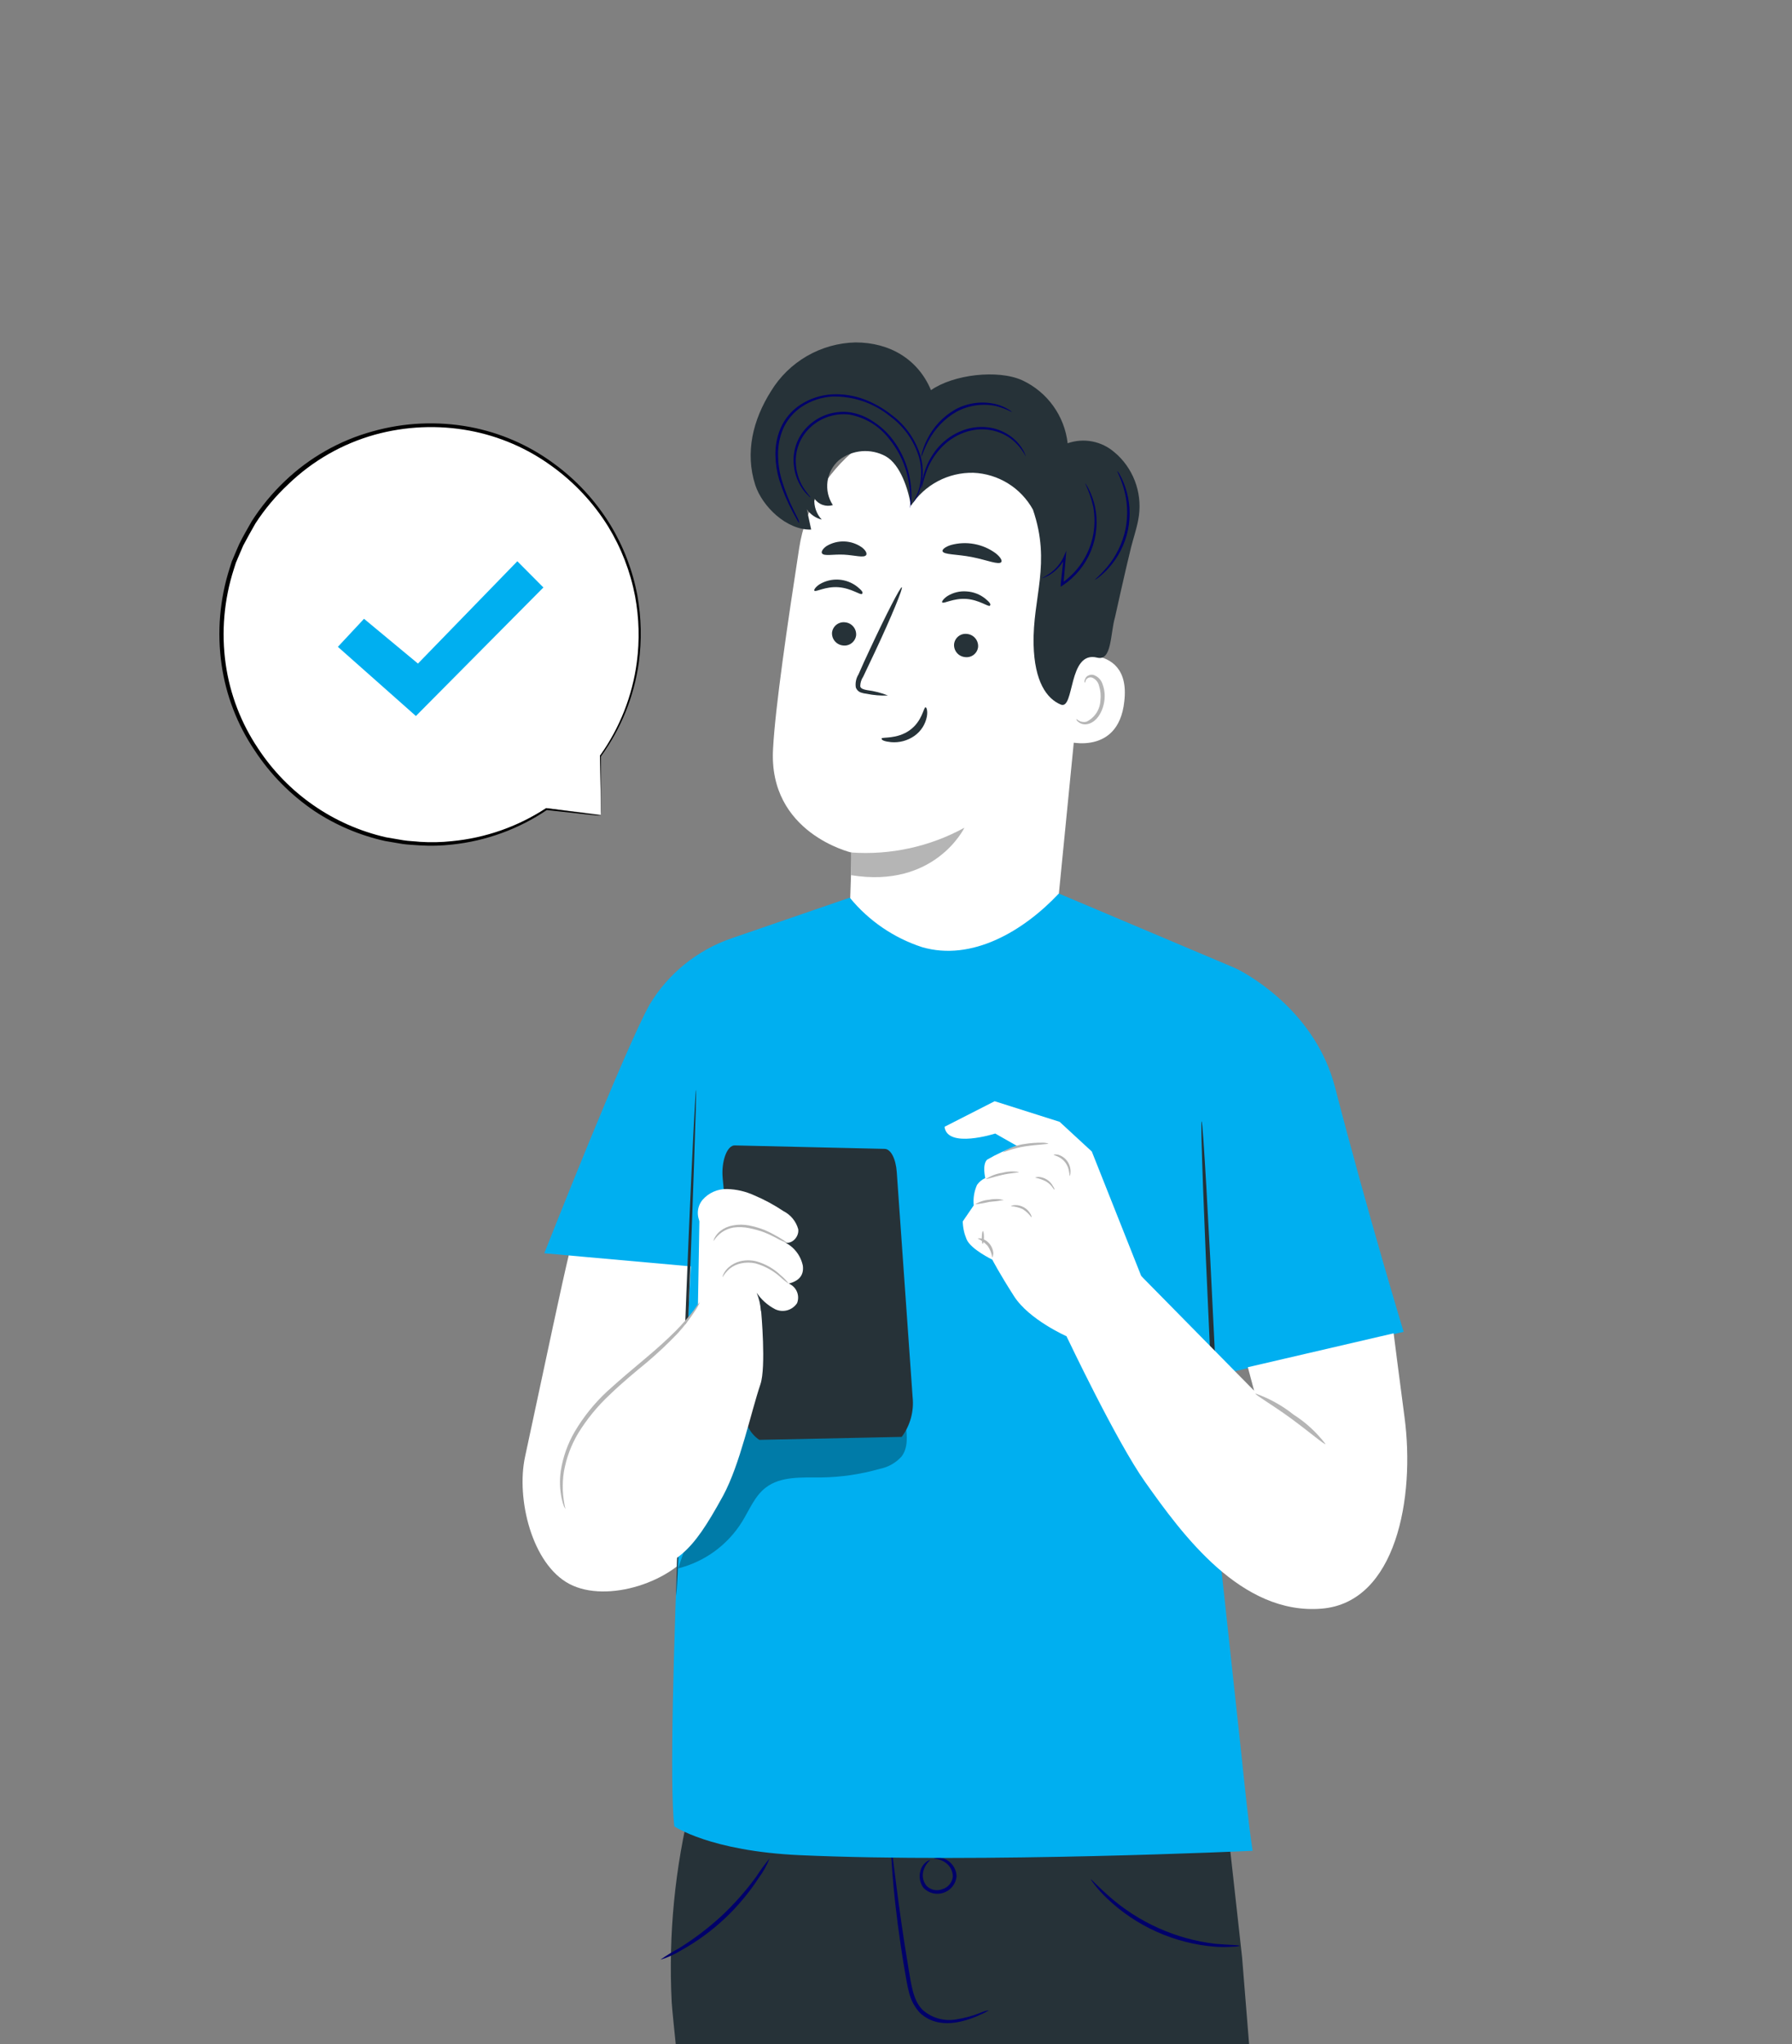 <svg width="307" height="350" viewBox="0 0 307 350" fill="none" xmlns="http://www.w3.org/2000/svg">
<rect x="0" y="0" width="307" height="350" fill="#808080" stroke="none"/>
<g clip-path="url(#clip0_11_283)">
<path d="M102.926 139.496L93.587 138.367C86.135 143.342 77.089 145.352 68.229 144.002C59.369 142.651 51.335 138.038 45.706 131.069C40.077 124.1 37.26 115.279 37.81 106.34C38.359 97.401 42.235 88.991 48.675 82.763C55.115 76.534 63.654 72.938 72.612 72.681C81.571 72.424 90.302 75.525 97.089 81.374C103.876 87.223 108.229 95.397 109.29 104.29C110.352 113.182 108.046 122.15 102.827 129.431L102.926 139.496Z" fill="white"/>
<path d="M102.926 139.496C102.926 139.496 102.926 139.256 102.926 138.805C102.926 138.353 102.926 137.704 102.926 136.856C102.926 135.134 102.841 132.621 102.784 129.416L102.996 129.515C102.984 129.528 102.97 129.538 102.954 129.544C102.939 129.551 102.922 129.554 102.904 129.554C102.887 129.554 102.87 129.551 102.855 129.544C102.839 129.538 102.825 129.528 102.813 129.515C102.796 129.49 102.787 129.461 102.787 129.431C102.787 129.4 102.796 129.371 102.813 129.346C106.181 124.621 108.339 119.144 109.1 113.393C109.594 109.636 109.494 105.825 108.803 102.099C107.996 97.868 106.431 93.817 104.183 90.141C101.666 86.092 98.377 82.577 94.505 79.793C90.332 76.757 85.535 74.688 80.462 73.737C75.063 72.735 69.507 72.971 64.214 74.428C58.652 75.981 53.563 78.892 49.407 82.899C47.254 84.903 45.356 87.165 43.756 89.633C43.035 90.889 42.343 92.132 41.665 93.416L40.817 95.393L40.407 96.367L40.082 97.383C38.374 102.655 37.891 108.246 38.669 113.732C39.409 118.891 41.302 123.818 44.208 128.146C49.273 135.86 57.132 141.315 66.135 143.365L69.102 143.873C70.077 144.028 71.052 144.042 71.928 144.141C73.755 144.26 75.589 144.223 77.41 144.028C83.166 143.479 88.703 141.541 93.544 138.381H93.629L100.51 139.285L102.318 139.539L102.954 139.638H102.361L100.58 139.454L93.601 138.692H93.686C88.842 141.964 83.267 143.995 77.452 144.607C75.609 144.818 73.751 144.866 71.9 144.748C70.939 144.664 69.964 144.649 68.975 144.508L65.966 144C61.666 143.045 57.577 141.313 53.9 138.889C49.813 136.134 46.316 132.592 43.614 128.471C40.651 124.078 38.719 119.074 37.963 113.831C37.155 108.247 37.639 102.553 39.376 97.186L39.701 96.155L40.125 95.153C40.422 94.489 40.704 93.741 40.987 93.148C41.622 91.821 42.399 90.565 43.106 89.28C44.708 86.775 46.605 84.471 48.757 82.419C52.989 78.362 58.165 75.422 63.818 73.864C69.258 72.333 74.977 72.077 80.532 73.115C85.693 74.088 90.57 76.206 94.802 79.313C98.713 82.149 102.026 85.728 104.55 89.845C106.825 93.581 108.4 97.7 109.199 102C109.874 105.781 109.955 109.644 109.439 113.449C108.628 119.251 106.401 124.763 102.954 129.501L102.756 129.332C102.768 129.319 102.782 129.31 102.798 129.303C102.814 129.296 102.831 129.293 102.848 129.293C102.865 129.293 102.882 129.296 102.898 129.303C102.914 129.31 102.928 129.319 102.94 129.332C102.946 129.345 102.949 129.359 102.949 129.374C102.949 129.389 102.946 129.403 102.94 129.416V136.941C102.94 137.76 102.94 138.353 102.94 138.861C102.94 139.369 102.926 139.496 102.926 139.496Z" fill="black"/>
<path d="M57.884 110.753L62.363 105.953L71.603 113.619L88.628 96.099L93.092 100.588L71.25 122.598L57.884 110.753Z" fill="#00AFF0"/>
<path d="M136.919 93.812C137.959 87.083 141.496 80.993 146.826 76.752C152.156 72.512 158.889 70.432 165.684 70.927L167.097 71.026C182.13 73.002 188.841 86.88 186.453 101.845L181.211 154.955L180.957 165.925L145.141 169.172L145.919 145.991C145.919 145.991 131.564 142.687 132.44 128.174C132.807 121.158 134.912 106.786 136.919 93.812Z" fill="white"/>
<path d="M145.791 145.962C152.54 146.447 159.285 144.976 165.218 141.727C165.218 141.727 160.174 152.202 145.791 149.845V145.962Z" fill="#B5B5B5"/>
<path d="M142.542 108.282C142.498 108.822 142.667 109.357 143.013 109.774C143.359 110.191 143.854 110.456 144.393 110.513C144.654 110.551 144.921 110.537 145.177 110.471C145.433 110.406 145.674 110.29 145.886 110.132C146.097 109.973 146.275 109.774 146.409 109.546C146.543 109.318 146.631 109.066 146.667 108.805C146.715 108.263 146.547 107.724 146.201 107.304C145.855 106.884 145.358 106.617 144.817 106.56C144.554 106.522 144.286 106.537 144.029 106.603C143.772 106.67 143.531 106.786 143.319 106.947C143.108 107.107 142.93 107.307 142.797 107.537C142.663 107.766 142.577 108.019 142.542 108.282Z" fill="#263238"/>
<path d="M139.518 101.139C139.759 101.421 141.412 100.377 143.644 100.546C145.876 100.715 147.43 101.958 147.685 101.689C147.939 101.421 147.586 101.068 146.922 100.504C146.002 99.764 144.878 99.326 143.7 99.247C142.542 99.17 141.387 99.451 140.394 100.052C139.674 100.532 139.405 101.012 139.518 101.139Z" fill="#263238"/>
<path d="M163.452 110.273C163.404 110.811 163.57 111.346 163.914 111.764C164.257 112.181 164.751 112.446 165.289 112.504C165.551 112.545 165.819 112.534 166.077 112.47C166.334 112.406 166.576 112.291 166.789 112.132C167.001 111.972 167.179 111.772 167.312 111.542C167.445 111.313 167.531 111.059 167.563 110.795C167.607 110.256 167.441 109.721 167.098 109.303C166.756 108.884 166.264 108.615 165.727 108.551C165.463 108.509 165.194 108.521 164.936 108.585C164.677 108.65 164.434 108.766 164.222 108.927C164.009 109.088 163.832 109.29 163.699 109.522C163.567 109.753 163.483 110.008 163.452 110.273Z" fill="#263238"/>
<path d="M161.417 103.144C161.658 103.44 163.311 102.395 165.543 102.551C167.775 102.706 169.329 103.962 169.584 103.708C169.838 103.454 169.485 103.087 168.807 102.508C167.893 101.771 166.772 101.337 165.599 101.266C164.44 101.172 163.28 101.454 162.293 102.071C161.573 102.551 161.304 103.059 161.417 103.144Z" fill="#263238"/>
<path d="M152.121 119.082C150.972 118.631 149.771 118.322 148.546 118.165C147.981 118.066 147.444 117.911 147.374 117.515C147.375 116.926 147.552 116.351 147.882 115.864L149.889 111.628C152.714 105.628 154.735 100.673 154.495 100.56C154.254 100.447 151.796 105.233 148.999 111.233C148.335 112.645 147.685 114.057 147.077 115.468C146.665 116.129 146.5 116.914 146.611 117.685C146.679 117.89 146.793 118.077 146.945 118.231C147.097 118.386 147.282 118.503 147.487 118.574C147.797 118.684 148.12 118.756 148.448 118.786C149.654 119.04 150.889 119.139 152.121 119.082Z" fill="#263238"/>
<path d="M158.564 121.101C158.21 121.101 158.027 123.473 155.837 125.04C153.647 126.607 151.075 126.155 151.033 126.452C150.991 126.748 151.57 126.96 152.658 127.073C154.075 127.197 155.491 126.817 156.656 126C157.773 125.214 158.538 124.024 158.79 122.682C158.959 121.722 158.733 121.101 158.564 121.101Z" fill="#263238"/>
<path d="M161.474 94.376C161.658 94.998 163.904 94.871 166.49 95.379C169.075 95.887 171.152 96.791 171.548 96.226C171.717 95.972 171.392 95.379 170.573 94.729C169.485 93.933 168.232 93.391 166.906 93.147C165.58 92.903 164.215 92.961 162.915 93.318C161.926 93.628 161.403 94.08 161.474 94.376Z" fill="#263238"/>
<path d="M140.818 94.743C141.171 95.28 142.74 94.871 144.59 94.969C146.441 95.068 147.981 95.562 148.377 95.054C148.561 94.814 148.377 94.292 147.699 93.755C146.818 93.12 145.77 92.757 144.685 92.711C143.6 92.666 142.525 92.941 141.595 93.501C140.917 93.981 140.663 94.489 140.818 94.743Z" fill="#263238"/>
<path d="M183.09 115.765C183.145 115.234 183.308 114.721 183.568 114.255C183.828 113.789 184.18 113.382 184.604 113.057C185.027 112.732 185.512 112.496 186.029 112.365C186.546 112.233 187.084 112.208 187.612 112.292C190.31 112.744 193.263 114.494 192.613 120.071C191.582 129.953 181.847 126.875 181.861 126.593C181.875 126.311 182.61 119.915 183.09 115.765Z" fill="white"/>
<path d="M184.419 123.106C184.419 123.106 184.574 123.247 184.857 123.417C185.249 123.632 185.71 123.688 186.142 123.572C186.826 123.238 187.408 122.726 187.825 122.09C188.243 121.454 188.481 120.718 188.516 119.958C188.624 119.114 188.546 118.256 188.29 117.445C188.222 117.135 188.082 116.845 187.881 116.599C187.679 116.354 187.422 116.16 187.131 116.033C186.937 115.963 186.725 115.96 186.53 116.027C186.334 116.094 186.168 116.226 186.057 116.4C185.902 116.668 185.944 116.866 185.888 116.88C185.831 116.894 185.69 116.697 185.888 116.301C185.961 116.059 186.122 115.852 186.34 115.722C186.486 115.632 186.649 115.571 186.819 115.545C186.989 115.518 187.162 115.526 187.329 115.567C187.701 115.689 188.038 115.9 188.311 116.18C188.584 116.46 188.785 116.802 188.897 117.177C189.229 118.079 189.331 119.049 189.194 120C188.926 121.977 187.781 123.741 186.241 123.995C185.967 124.048 185.684 124.038 185.415 123.964C185.145 123.891 184.896 123.757 184.687 123.572C184.404 123.36 184.376 123.134 184.419 123.106Z" fill="#B5B5B5"/>
<path d="M191.017 105.699C190.197 108.522 190.494 113.252 187.965 112.602C182.921 111.332 184.136 121.652 181.72 120.635C179.304 119.619 177.227 116.711 177.072 110.358C176.888 102.311 180.123 96.494 176.959 87.261C175.945 85.422 174.474 83.874 172.687 82.769C170.9 81.664 168.858 81.037 166.758 80.951C164.642 80.904 162.548 81.399 160.677 82.387C158.805 83.375 157.217 84.824 156.063 86.598C155.611 83.774 154.24 79.539 151.739 78.127C150.486 77.441 149.059 77.138 147.634 77.256C146.21 77.374 144.852 77.908 143.729 78.791C142.655 79.731 141.958 81.028 141.766 82.442C141.574 83.856 141.899 85.292 142.683 86.485C142.104 86.66 141.484 86.644 140.914 86.441C140.345 86.238 139.855 85.857 139.518 85.355C139.465 86.012 139.55 86.672 139.766 87.295C139.983 87.917 140.327 88.487 140.776 88.969C139.735 88.709 138.825 88.076 138.219 87.191C138.473 88.362 138.713 89.52 138.967 90.678C134.729 90.791 130.575 86.682 129.388 83.04C127.608 77.492 128.979 71.901 132.087 66.974C133.606 64.484 135.727 62.414 138.254 60.957C140.782 59.499 143.636 58.699 146.554 58.631C152.375 58.631 157.25 61.454 159.496 66.805C163.282 64.136 170.94 63.205 175.15 65.125C177.256 66.108 179.075 67.615 180.433 69.501C181.791 71.386 182.643 73.588 182.907 75.897C184.262 75.422 185.719 75.316 187.129 75.589C188.539 75.862 189.852 76.504 190.932 77.449L191.469 77.915C192.949 79.326 194.049 81.089 194.664 83.04C195.279 84.99 195.39 87.064 194.987 89.068C194.676 90.692 194.111 92.358 193.786 93.656C192.811 97.567 191.017 105.699 191.017 105.699Z" fill="#263238"/>
<path d="M138.854 85.158C138.854 85.158 138.727 85.158 138.515 84.889C138.208 84.617 137.929 84.314 137.682 83.986C136.75 82.752 136.173 81.288 136.014 79.751C135.874 78.614 135.978 77.461 136.319 76.368C136.66 75.275 137.23 74.267 137.992 73.412C138.931 72.362 140.11 71.557 141.43 71.065C142.749 70.573 144.169 70.409 145.565 70.588C147.004 70.809 148.375 71.349 149.578 72.169C150.712 72.893 151.727 73.789 152.587 74.823C155.001 77.786 156.256 81.523 156.119 85.341C156.119 85.878 156.119 86.287 155.992 86.569C155.982 86.714 155.953 86.856 155.907 86.993C156.045 84.947 155.85 82.892 155.328 80.908C154.728 78.774 153.688 76.788 152.276 75.078C150.612 72.936 148.219 71.479 145.551 70.984C144.22 70.82 142.868 70.98 141.611 71.45C140.355 71.919 139.23 72.684 138.332 73.68C137.599 74.493 137.045 75.452 136.707 76.493C136.368 77.534 136.253 78.634 136.368 79.722C136.499 81.208 137.015 82.633 137.865 83.859C138.459 84.706 138.883 85.129 138.854 85.158Z" fill="#00006A"/>
<path d="M136.905 89.591C136.787 89.443 136.687 89.282 136.608 89.111C136.424 88.786 136.156 88.306 135.831 87.699C134.882 85.931 134.101 84.078 133.5 82.165C133.102 80.83 132.884 79.449 132.85 78.056C132.798 76.446 133.092 74.843 133.712 73.355C134.425 71.701 135.609 70.292 137.117 69.303C138.727 68.256 140.582 67.644 142.499 67.525C144.425 67.421 146.35 67.725 148.151 68.414C149.804 69.056 151.352 69.941 152.743 71.04C155.174 72.835 156.939 75.388 157.758 78.296C158.276 80.266 158.172 82.346 157.461 84.254C157.27 84.751 157.024 85.224 156.727 85.666C156.633 85.834 156.514 85.986 156.374 86.118C156.745 85.494 157.057 84.837 157.306 84.155C157.933 82.275 157.987 80.25 157.461 78.339C156.62 75.506 154.873 73.027 152.488 71.28C149.7 69.011 146.193 67.81 142.598 67.892C140.751 68.005 138.965 68.593 137.413 69.6C135.977 70.538 134.844 71.872 134.15 73.44C133.547 74.879 133.254 76.427 133.288 77.986C133.302 79.347 133.496 80.7 133.867 82.009C134.431 83.915 135.164 85.768 136.057 87.544L136.763 88.955C136.836 89.16 136.884 89.374 136.905 89.591Z" fill="#00006A"/>
<path d="M187.513 99.289C187.513 99.289 188.431 98.541 189.646 97.115C191.212 95.249 192.298 93.03 192.811 90.649C193.294 88.263 193.177 85.794 192.472 83.463C191.935 81.671 191.327 80.64 191.398 80.64C191.586 80.842 191.743 81.07 191.864 81.318C192.223 81.978 192.526 82.668 192.768 83.379C193.583 85.749 193.744 88.296 193.234 90.75C192.725 93.204 191.563 95.476 189.872 97.327C189.366 97.886 188.813 98.4 188.219 98.866C188.007 99.042 187.768 99.185 187.513 99.289Z" fill="#00006A"/>
<path d="M178.485 99.007C178.485 99.007 178.979 98.781 179.77 98.245C180.865 97.492 181.73 96.451 182.271 95.238L182.681 94.292L182.596 95.322C182.469 96.734 182.328 98.329 182.172 100.066L181.847 99.868C183.266 98.9 184.478 97.66 185.414 96.221C186.35 94.781 186.991 93.171 187.301 91.482C187.572 89.941 187.572 88.365 187.301 86.824C186.991 85.409 186.516 84.035 185.888 82.729C185.888 82.729 185.959 82.8 186.072 82.969C186.233 83.214 186.38 83.469 186.51 83.732C187.004 84.692 187.369 85.712 187.597 86.767C188.123 89.303 187.879 91.938 186.897 94.334C185.916 96.731 184.241 98.781 182.087 100.221L181.72 100.461V100.024C181.904 98.287 182.073 96.678 182.229 95.294L182.554 95.379C181.96 96.63 181.018 97.684 179.841 98.414C179.519 98.602 179.183 98.767 178.838 98.908C178.727 98.962 178.607 98.995 178.485 99.007Z" fill="#00006A"/>
<path d="M175.73 78.141C175.158 77.06 174.38 76.101 173.441 75.318C172.399 74.489 171.173 73.923 169.866 73.666C168.271 73.362 166.622 73.509 165.105 74.089C163.575 74.661 162.204 75.591 161.107 76.8C160.208 77.79 159.478 78.92 158.945 80.146C158.493 81.296 158.134 82.481 157.871 83.689C157.841 83.354 157.865 83.015 157.942 82.687C158.083 81.774 158.325 80.879 158.662 80.019C159.17 78.739 159.891 77.555 160.796 76.518C161.93 75.253 163.356 74.284 164.95 73.694C166.545 73.09 168.279 72.948 169.951 73.285C171.311 73.572 172.579 74.192 173.639 75.092C174.347 75.697 174.937 76.43 175.376 77.252C175.488 77.477 175.587 77.707 175.673 77.944C175.73 78.042 175.744 78.127 175.73 78.141Z" fill="#00006A"/>
<path d="M173.412 70.588C172.544 70.14 171.63 69.785 170.686 69.529C168.374 69.035 165.961 69.375 163.876 70.489C161.823 71.665 160.151 73.404 159.058 75.501C158.196 77.111 157.914 78.226 157.843 78.198C157.847 77.928 157.894 77.661 157.984 77.407C158.186 76.703 158.451 76.017 158.775 75.36C159.832 73.153 161.537 71.321 163.664 70.108C165.825 68.94 168.347 68.627 170.728 69.233C171.44 69.421 172.12 69.711 172.748 70.094C172.995 70.221 173.22 70.388 173.412 70.588Z" fill="#00006A"/>
<path d="M118.41 308.598C115.611 319.787 114.488 331.329 115.076 342.847C115.458 350.16 138.953 561.247 138.953 561.247L168.821 558.565L163.664 361.2L164.907 362.315C164.907 362.315 182.709 445.355 183.896 458.485C184.955 470.273 199.155 565.059 199.155 565.059L228.146 563.647L221.576 443.817L212.788 335.111L209.27 303.431L118.41 308.598Z" fill="#263238"/>
<path d="M169.414 344.188C168.973 344.49 168.499 344.741 168.001 344.936C166.684 345.571 165.287 346.022 163.848 346.278C162.833 346.453 161.796 346.453 160.782 346.278C159.597 346.047 158.501 345.49 157.617 344.668C156.712 343.697 156.071 342.511 155.752 341.224C155.399 339.925 155.201 338.569 154.961 337.2C154.028 331.708 153.421 326.696 153.082 323.082C152.912 321.275 152.813 319.793 152.757 318.776C152.693 318.247 152.693 317.711 152.757 317.181C152.904 317.693 152.998 318.218 153.039 318.748C153.181 319.906 153.364 321.346 153.576 322.983C154.042 326.612 154.721 331.595 155.653 337.101C156.119 339.812 156.43 342.565 158.083 344.16C158.846 344.832 159.749 345.326 160.726 345.607C161.703 345.888 162.731 345.948 163.734 345.783C165.146 345.568 166.529 345.199 167.86 344.682C168.355 344.451 168.877 344.285 169.414 344.188Z" fill="#00006A"/>
<path d="M159.99 318.24C159.99 318.24 160.217 318.071 160.683 318.042C161.354 318.051 162.004 318.28 162.534 318.692C162.94 318.994 163.272 319.386 163.505 319.836C163.738 320.286 163.864 320.783 163.876 321.289C163.812 321.914 163.572 322.508 163.183 323.001C162.794 323.493 162.272 323.865 161.679 324.073C161.086 324.28 160.446 324.314 159.834 324.172C159.222 324.029 158.664 323.715 158.224 323.266C157.924 322.868 157.717 322.407 157.619 321.919C157.521 321.43 157.535 320.925 157.659 320.442C157.8 319.785 158.171 319.199 158.705 318.791C159.086 318.508 159.341 318.48 159.355 318.508C158.738 319.035 158.311 319.749 158.14 320.541C158.057 320.95 158.066 321.373 158.166 321.778C158.266 322.183 158.455 322.561 158.719 322.885C159.064 323.247 159.51 323.496 159.999 323.599C160.489 323.703 160.998 323.655 161.46 323.464C161.935 323.321 162.358 323.042 162.675 322.66C162.992 322.278 163.188 321.811 163.24 321.318C163.237 320.899 163.145 320.486 162.97 320.107C162.794 319.727 162.54 319.389 162.223 319.115C161.594 318.589 160.81 318.281 159.99 318.24Z" fill="#00006A"/>
<path d="M212.379 333.177C212.007 333.281 211.621 333.328 211.234 333.318C210.195 333.394 209.151 333.394 208.112 333.318C201.182 332.758 194.656 329.832 189.632 325.031C188.875 324.311 188.172 323.537 187.527 322.715C187.075 322.137 186.849 321.798 186.891 321.77C186.933 321.741 188.021 322.941 189.971 324.664C195.068 329.165 201.415 332.011 208.168 332.824C210.74 333.05 212.365 333.007 212.379 333.177Z" fill="#00006A"/>
<path d="M131.847 318.198C131.375 319.39 130.748 320.515 129.982 321.544C128.298 324.129 126.305 326.499 124.048 328.602C121.797 330.699 119.296 332.51 116.602 333.995C115.518 334.665 114.349 335.187 113.126 335.548C114.164 334.833 115.24 334.173 116.348 333.572C118.919 331.974 121.336 330.14 123.567 328.094C125.779 326.025 127.789 323.751 129.572 321.304C130.268 320.224 131.028 319.187 131.847 318.198Z" fill="#00006A"/>
<path d="M102.191 198.96C97.755 211.906 98.249 210.791 89.942 249.473C88.416 256.617 91.114 267.826 97.557 271.214C103.999 274.602 115.443 270.875 119.272 264.664L125.432 206.287L102.191 198.96Z" fill="white"/>
<path d="M209.285 269.111L209.101 238.348L209.228 235.327L240.466 228.042C240.466 228.042 234.334 207.854 228.711 186.155C225.462 173.619 214.653 167.322 212.04 165.967L211.46 165.699L181.395 152.993C175.32 159.459 166.475 164.654 157.956 162.169C153.105 160.586 148.81 157.647 145.579 153.699L125.333 160.659C119.481 162.666 114.52 166.663 111.318 171.953C107.079 179.506 93.53 213.882 93.248 214.588L118.34 216.833C118.34 216.833 113.889 298.179 115.514 312.706C115.514 312.706 121.618 316.941 136.989 317.647C168.185 319.059 214.597 316.899 214.597 316.899C213.862 312.212 213.099 304.377 212.675 300.409L209.285 269.111Z" fill="#00AFF0"/>
<path d="M119.244 186.607C119.371 186.607 118.707 206.005 117.761 229.92C116.814 253.835 115.938 273.233 115.853 273.233C115.768 273.233 116.39 253.835 117.266 229.906C118.142 205.976 119.117 186.593 119.244 186.607Z" fill="#263238"/>
<path d="M205.851 192C205.639 192 206.261 209.224 207.264 230.442C208.267 251.661 209.256 268.856 209.482 268.842C209.708 268.828 209.073 251.633 208.07 230.4C207.066 209.167 206.077 192 205.851 192Z" fill="#263238"/>
<path d="M240.621 242.682C239.604 235.045 238.757 228.296 238.757 228.296L213.777 234.099L214.851 238.122L195.538 218.513L192.472 218.781L182.751 228.875C182.751 228.875 191.228 246.762 196.159 253.722C202.574 262.786 212.647 276.593 226.451 275.435C239.209 274.362 242.444 256.376 240.621 242.682Z" fill="white"/>
<path d="M227.086 247.256C225.571 245.266 223.715 243.56 221.605 242.216C219.649 240.652 217.442 239.43 215.077 238.602C214.964 238.814 217.903 240.48 221.124 242.838C224.346 245.195 226.931 247.426 227.086 247.256Z" fill="#B5B5B5"/>
<path d="M161.813 192.932L170.403 188.555L181.536 192.085L187.046 197.167L195.524 218.513L202.319 227.111L190.324 242.64L182.737 228.805C182.737 228.805 176.309 225.981 173.723 221.944C171.138 217.906 169.993 215.675 169.993 215.675C169.993 215.675 166.278 213.896 165.585 212.174C165.178 211.213 164.957 210.183 164.935 209.139L166.815 206.386C166.695 205.19 166.89 203.983 167.38 202.885C167.735 202.373 168.224 201.968 168.793 201.713C168.793 201.713 168.241 199.398 169.103 198.565C170.732 197.608 172.455 196.823 174.246 196.221L170.502 194.089C170.502 194.089 162.279 196.729 161.813 192.932Z" fill="white"/>
<path d="M174.557 200.682C174.557 200.795 173.243 200.824 171.731 201.162C170.219 201.501 168.906 201.981 168.906 201.882C169.754 201.316 170.72 200.949 171.731 200.809C172.652 200.557 173.617 200.514 174.557 200.682Z" fill="#B5B5B5"/>
<path d="M171.986 205.468C171.163 205.622 170.333 205.731 169.499 205.793C168.689 205.983 167.868 206.124 167.041 206.216C167.767 205.767 168.591 205.496 169.442 205.426C170.282 205.247 171.152 205.261 171.986 205.468Z" fill="#B5B5B5"/>
<path d="M168.355 212.979C168.256 212.979 168.185 212.485 168.199 211.878C168.213 211.271 168.298 210.791 168.397 210.791C168.496 210.791 168.566 211.285 168.566 211.892C168.566 212.499 168.453 212.979 168.355 212.979Z" fill="#B5B5B5"/>
<path d="M169.993 215.294C169.881 214.584 169.611 213.909 169.202 213.318C168.718 212.788 168.132 212.36 167.479 212.061C167.479 212.061 167.747 211.991 168.157 212.061C168.716 212.228 169.209 212.563 169.57 213.021C169.913 213.461 170.124 213.99 170.177 214.546C170.135 215.04 170.036 215.294 169.993 215.294Z" fill="#B5B5B5"/>
<path d="M176.704 208.447C176.304 207.882 175.795 207.402 175.207 207.035C174.566 206.741 173.876 206.568 173.172 206.527C173.172 206.527 173.398 206.372 173.822 206.344C174.37 206.317 174.915 206.445 175.395 206.712C175.874 206.979 176.269 207.374 176.535 207.854C176.733 208.179 176.747 208.433 176.704 208.447Z" fill="#B5B5B5"/>
<path d="M180.618 203.704C180.519 203.704 180.18 202.857 179.205 202.292C178.615 201.982 177.982 201.763 177.326 201.642C177.326 201.642 177.552 201.515 177.948 201.515C178.45 201.549 178.936 201.71 179.361 201.981C179.8 202.252 180.157 202.638 180.392 203.097C180.646 203.449 180.66 203.689 180.618 203.704Z" fill="#B5B5B5"/>
<path d="M183.246 201.374C183.246 201.374 183.246 201.078 183.147 200.64C183.076 200.073 182.862 199.534 182.525 199.073C182.179 198.614 181.722 198.249 181.197 198.014C180.788 197.831 180.505 197.774 180.519 197.718C180.533 197.661 180.83 197.633 181.282 197.718C181.898 197.899 182.438 198.276 182.822 198.791C183.198 199.308 183.4 199.93 183.401 200.569C183.401 201.106 183.288 201.388 183.246 201.374Z" fill="#B5B5B5"/>
<path d="M179.601 195.798C179.601 195.925 177.806 195.953 175.645 196.278C173.483 196.602 171.844 197.379 171.788 197.28C172.929 196.524 174.23 196.041 175.588 195.868C176.523 195.72 177.468 195.649 178.414 195.657C178.815 195.633 179.217 195.681 179.601 195.798Z" fill="#B5B5B5"/>
<g opacity="0.3">
<path d="M155.159 243.995C155.042 241.504 154.314 239.08 153.039 236.937C150.524 233.393 145.594 232.701 141.27 232.857C136.947 233.012 132.426 233.915 128.357 232.433L116.178 268.546C120.745 267.4 124.684 264.518 127.156 260.513C128.399 258.494 129.303 256.151 131.183 254.711C133.782 252.72 137.371 253.002 140.649 252.974C144.067 252.935 147.465 252.436 150.75 251.492C152.186 251.208 153.491 250.465 154.466 249.374C155.582 247.878 155.413 245.845 155.159 243.995Z" fill="black"/>
</g>
<path d="M123.808 201.727L127.594 241.92C127.604 242.833 127.836 243.73 128.269 244.534C128.702 245.338 129.323 246.025 130.081 246.537L154.48 246.028C155.942 244.067 156.608 241.626 156.345 239.195L153.633 200.725C153.477 198.409 152.615 196.744 151.57 196.715L125.87 196.122C124.556 196.094 123.539 198.861 123.808 201.727Z" fill="#263238"/>
<path d="M120.261 209.802C119.785 209.173 119.535 208.402 119.55 207.614C119.565 206.825 119.846 206.064 120.346 205.454C120.87 204.849 121.522 204.367 122.255 204.045C122.988 203.723 123.784 203.568 124.585 203.591C126.166 203.634 127.722 203.994 129.162 204.649C130.932 205.393 132.626 206.306 134.22 207.374C134.834 207.685 135.377 208.12 135.812 208.653C136.248 209.185 136.567 209.803 136.749 210.466C136.947 211.878 135.435 213.289 134.263 212.626C135.093 213.001 135.824 213.568 136.393 214.28C136.963 214.991 137.356 215.828 137.54 216.72C137.752 218.428 136.806 219.332 135.139 219.784C135.765 220.046 136.263 220.544 136.527 221.169C136.791 221.794 136.8 222.498 136.551 223.129C136.158 223.725 135.562 224.158 134.874 224.35C134.187 224.542 133.453 224.479 132.807 224.174C131.528 223.514 130.435 222.543 129.628 221.351C130.431 223.293 130.585 225.441 130.066 227.478C126.421 226.066 122.833 222.099 123.921 218.259C123.027 217.525 122.404 216.515 122.148 215.388C121.892 214.26 122.019 213.08 122.508 212.033C121.671 211.644 120.956 211.035 120.439 210.272C119.921 209.509 119.621 208.619 119.569 207.699" fill="white"/>
<path d="M119.866 206.301L119.569 223.482L115.104 230.188L94.661 248.471C94.661 248.471 97.684 273.304 106.924 270.593C116.164 267.882 118.382 266.118 123.878 256.108C126.789 250.729 128.597 241.991 130.278 237.007C131.267 234.071 130.406 224.612 130.406 224.612L119.866 206.301Z" fill="white"/>
<path d="M135.139 219.812C134.584 219.434 134.06 219.014 133.57 218.555C132.378 217.516 130.968 216.754 129.445 216.325C128.608 216.136 127.739 216.136 126.902 216.325C126.216 216.476 125.574 216.78 125.023 217.214C124.532 217.639 124.113 218.14 123.779 218.697C123.779 218.697 123.779 218.499 123.935 218.174C124.151 217.721 124.459 217.317 124.839 216.988C125.407 216.493 126.085 216.14 126.817 215.958C127.709 215.746 128.638 215.746 129.53 215.958C131.122 216.396 132.579 217.226 133.768 218.372C134.284 218.792 134.744 219.276 135.139 219.812Z" fill="#B5B5B5"/>
<path d="M134.884 212.809C134.216 212.607 133.575 212.322 132.977 211.962C132.412 211.68 131.734 211.327 130.957 211.016C130.101 210.704 129.222 210.459 128.329 210.282C127.446 210.097 126.538 210.063 125.644 210.184C124.928 210.307 124.248 210.587 123.652 211.002C123.083 211.405 122.603 211.919 122.239 212.513C122.259 212.325 122.317 212.142 122.409 211.976C122.649 211.51 122.986 211.101 123.398 210.776C124.017 210.293 124.744 209.969 125.517 209.831C126.45 209.646 127.41 209.646 128.343 209.831C129.26 210.01 130.159 210.275 131.027 210.621C131.726 210.921 132.406 211.266 133.062 211.652C133.695 211.996 134.303 212.383 134.884 212.809Z" fill="#B5B5B5"/>
<path d="M96.865 258.353C96.361 256.258 96.274 254.085 96.61 251.958C97.017 249.661 97.835 247.456 99.026 245.449C100.519 243.014 102.335 240.792 104.423 238.842C106.627 236.711 108.888 234.861 110.908 233.195C112.714 231.661 114.44 230.035 116.079 228.325C117.173 227.121 118.17 225.832 119.06 224.471C119.4 223.991 119.684 223.475 119.908 222.932C119.521 223.376 119.167 223.848 118.848 224.344C117.886 225.6 116.843 226.793 115.726 227.915C114.313 229.327 112.547 230.936 110.499 232.645C108.45 234.353 106.26 236.202 103.957 238.292C101.822 240.285 99.981 242.571 98.489 245.082C97.263 247.168 96.443 249.468 96.073 251.859C95.84 253.456 95.897 255.082 96.243 256.659C96.335 257.086 96.458 257.506 96.61 257.915C96.78 258.198 96.836 258.353 96.865 258.353Z" fill="#B5B5B5"/>
</g>
<defs>
<clipPath id="clip0_11_283">
<rect width="308" height="456" fill="white" transform="translate(0 -72)"/>
</clipPath>
</defs>
</svg>
